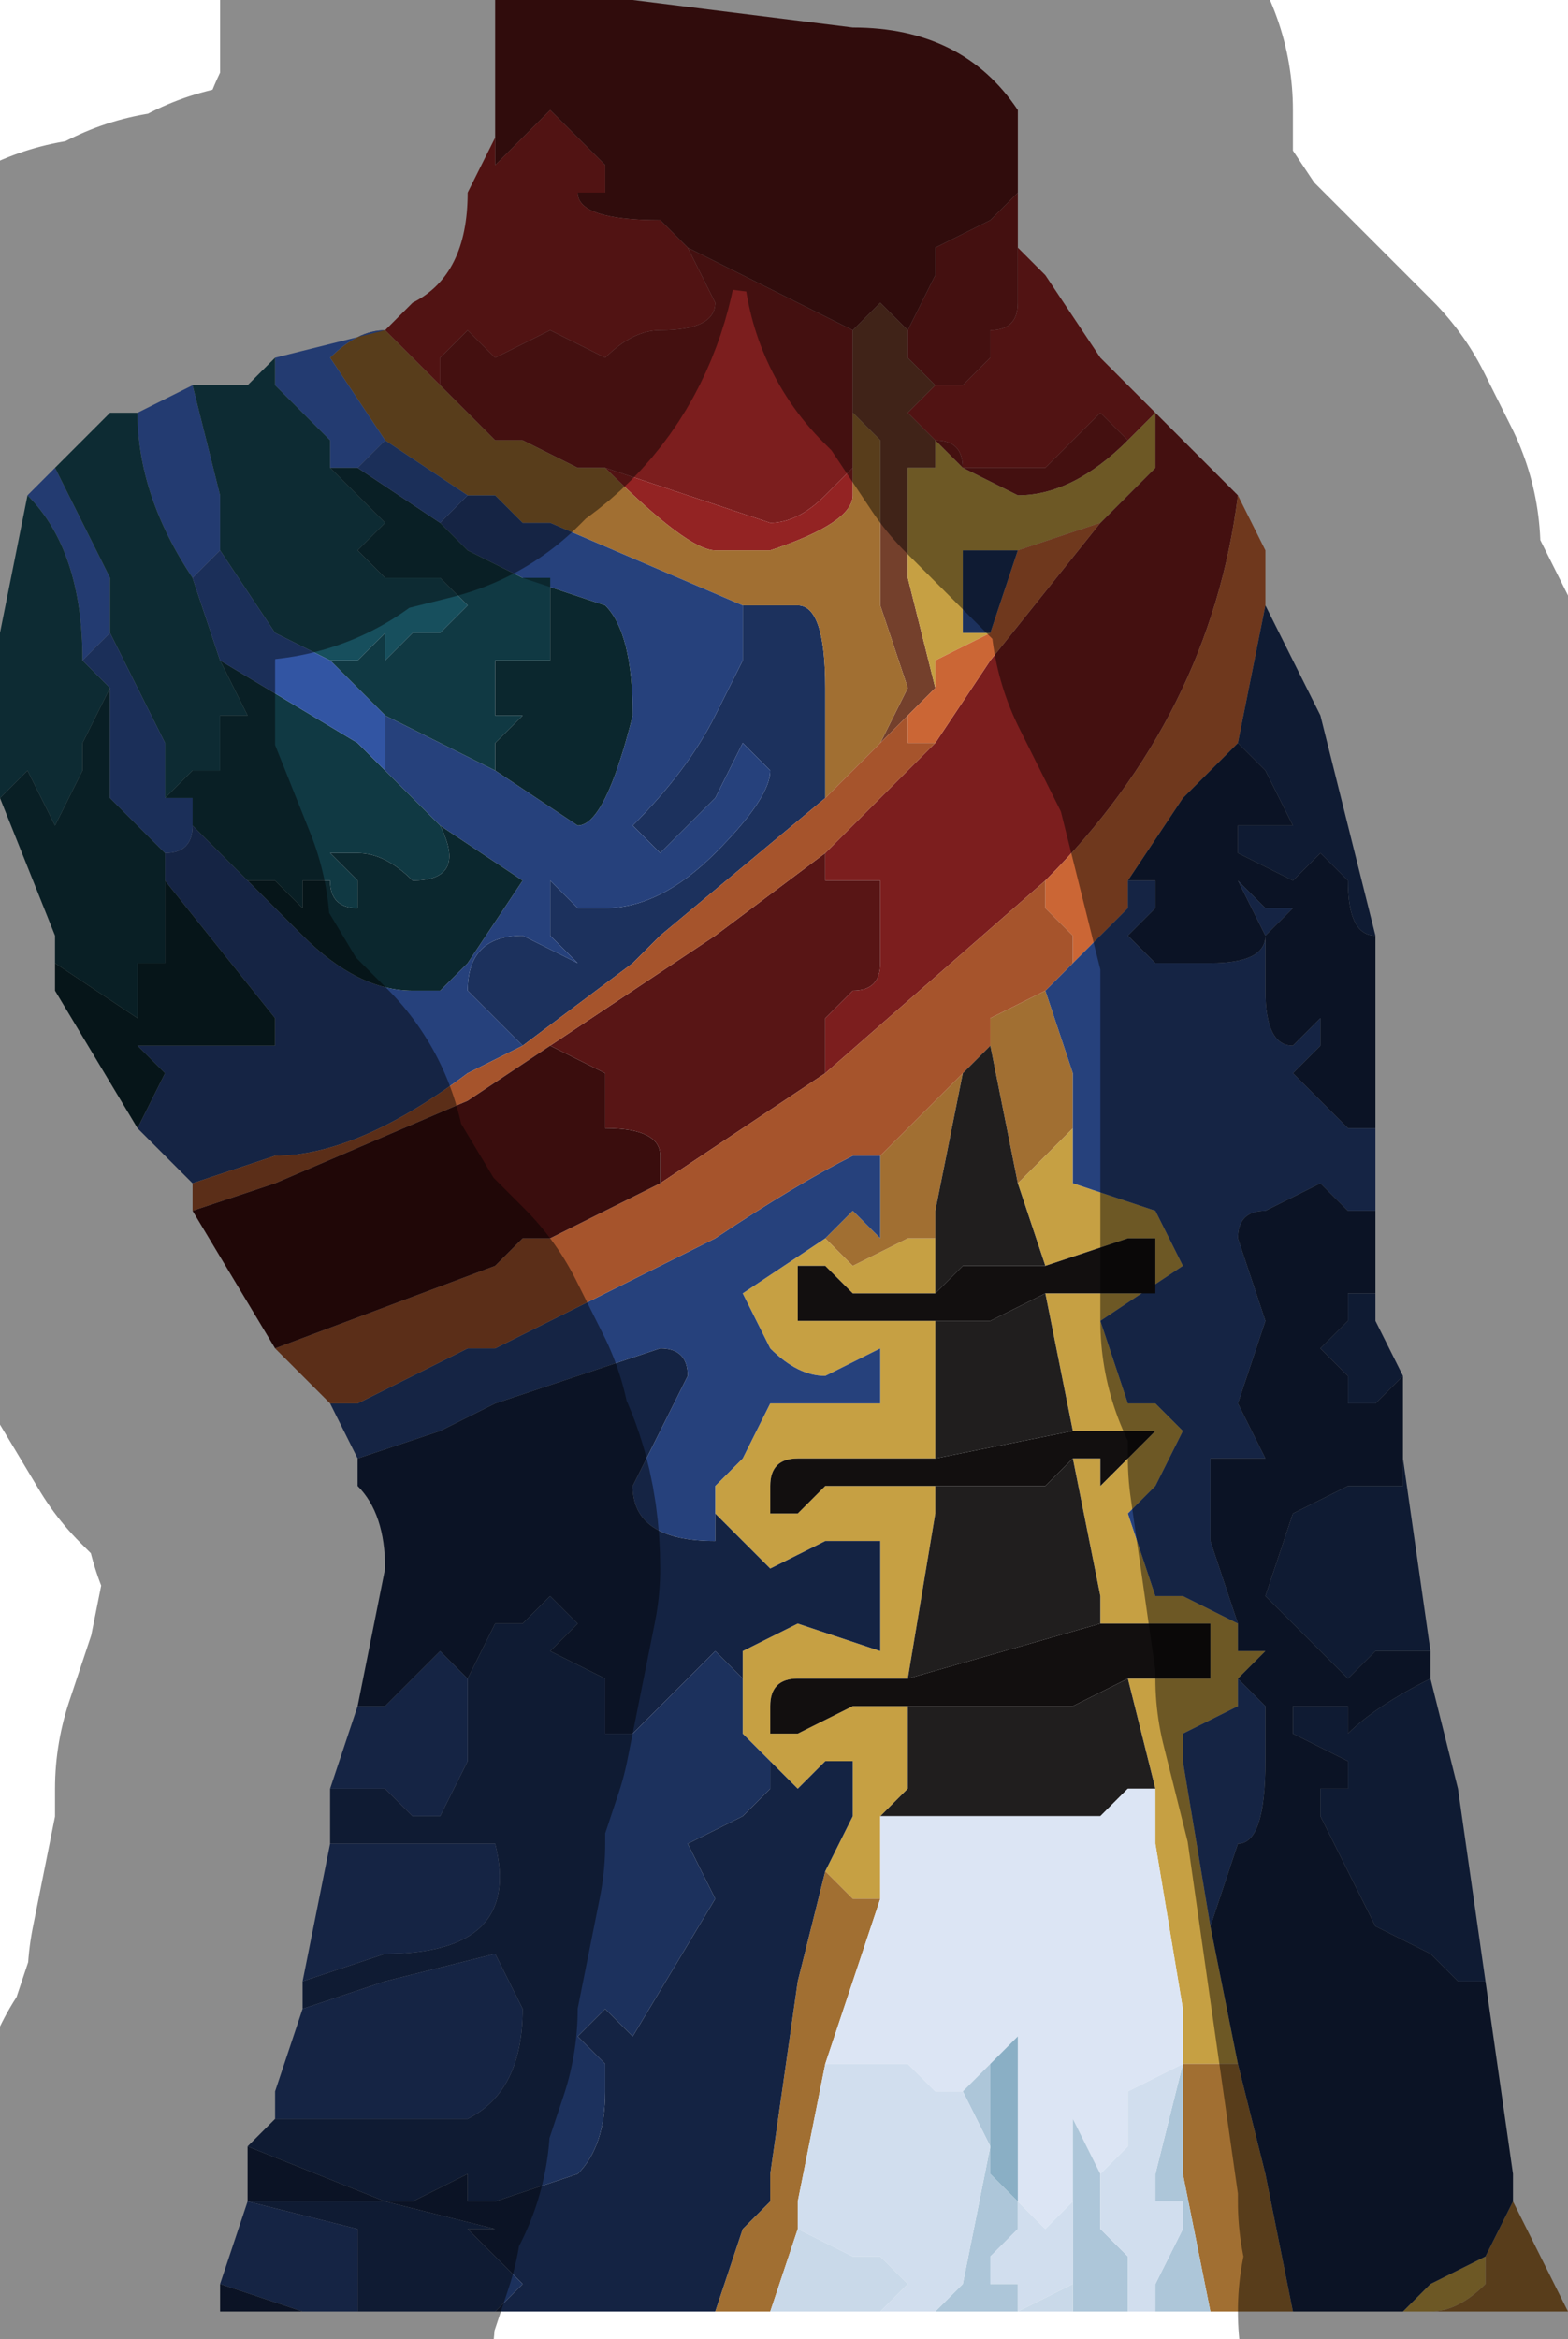 <?xml version="1.0" encoding="UTF-8" standalone="no"?>
<svg xmlns:xlink="http://www.w3.org/1999/xlink" height="4.25px" width="2.85px" xmlns="http://www.w3.org/2000/svg">
  <g transform="matrix(1.0, 0.0, 0.0, 1.0, 1.4, 2.05)">
    <path d="M-0.15 -1.6 L-0.15 -1.6 -0.05 -1.55 Q0.05 -1.5 0.15 -1.45 L0.15 -1.45 0.15 -1.4 0.15 -1.3 0.15 -1.15 0.15 -1.2 0.1 -1.15 Q0.05 -1.1 0.0 -1.1 L-0.3 -1.2 -0.35 -1.2 -0.45 -1.25 -0.5 -1.25 -0.6 -1.35 -0.6 -1.4 -0.55 -1.45 -0.5 -1.4 -0.4 -1.45 -0.3 -1.4 Q-0.25 -1.45 -0.2 -1.45 -0.1 -1.45 -0.1 -1.5 L-0.15 -1.6 -0.15 -1.6 M0.25 -1.45 L0.3 -1.55 0.3 -1.6 Q0.4 -1.65 0.4 -1.65 L0.45 -1.7 0.45 -1.65 0.45 -1.6 0.45 -1.5 Q0.45 -1.45 0.4 -1.45 L0.4 -1.4 0.35 -1.35 0.35 -1.35 0.3 -1.35 0.3 -1.35 0.25 -1.4 0.25 -1.45 M0.7 -1.3 L0.8 -1.2 0.85 -1.15 Q0.8 -0.75 0.5 -0.45 L0.1 -0.1 0.1 -0.1 0.1 -0.2 0.15 -0.25 Q0.2 -0.25 0.2 -0.3 L0.2 -0.45 0.1 -0.45 0.1 -0.5 0.1 -0.5 0.25 -0.65 0.25 -0.65 0.3 -0.7 0.3 -0.7 0.4 -0.85 0.6 -1.1 0.7 -1.2 0.7 -1.3 M0.3 -1.25 Q0.35 -1.25 0.35 -1.2 L0.45 -1.2 0.5 -1.2 0.55 -1.25 0.6 -1.3 0.65 -1.25 0.65 -1.25 0.65 -1.25 Q0.55 -1.15 0.45 -1.15 L0.45 -1.15 0.35 -1.2 0.3 -1.25 M0.35 -1.05 L0.35 -1.05 0.35 -1.05 0.35 -1.05" fill="#7c1e1e" fill-rule="evenodd" stroke="none"/>
    <path d="M0.15 -1.45 L0.2 -1.5 0.25 -1.45 0.25 -1.4 0.3 -1.35 0.25 -1.3 0.3 -1.25 0.3 -1.2 0.25 -1.2 0.25 -1.2 0.25 -1.0 0.3 -0.8 0.3 -0.8 0.25 -0.75 0.2 -0.7 0.25 -0.8 0.2 -0.95 0.2 -1.25 0.15 -1.3 0.15 -1.4 0.15 -1.45" fill="#74402c" fill-rule="evenodd" stroke="none"/>
    <path d="M-0.5 -1.8 L-0.5 -2.05 -0.25 -2.05 0.15 -2.0 Q0.35 -2.0 0.45 -1.85 L0.45 -1.7 0.4 -1.65 Q0.4 -1.65 0.3 -1.6 L0.3 -1.55 0.25 -1.45 0.2 -1.5 0.15 -1.45 0.15 -1.45 Q0.05 -1.5 -0.05 -1.55 L-0.15 -1.6 -0.15 -1.6 -0.2 -1.65 -0.2 -1.65 Q-0.35 -1.65 -0.35 -1.7 L-0.3 -1.7 -0.3 -1.75 -0.35 -1.8 -0.4 -1.85 -0.5 -1.75 -0.5 -1.8 M0.1 -0.5 L0.1 -0.45 0.2 -0.45 0.2 -0.3 Q0.2 -0.25 0.15 -0.25 L0.1 -0.2 0.1 -0.1 -0.2 0.1 -0.2 0.05 Q-0.2 0.0 -0.3 0.0 L-0.3 -0.1 -0.4 -0.15 -0.25 -0.25 -0.1 -0.35 0.1 -0.5" fill="#581515" fill-rule="evenodd" stroke="none"/>
    <path d="M-0.5 -1.8 L-0.5 -1.75 -0.4 -1.85 -0.35 -1.8 -0.3 -1.75 -0.3 -1.7 -0.35 -1.7 Q-0.35 -1.65 -0.2 -1.65 L-0.2 -1.65 -0.15 -1.6 -0.15 -1.6 -0.1 -1.5 Q-0.1 -1.45 -0.2 -1.45 -0.25 -1.45 -0.3 -1.4 L-0.4 -1.45 -0.5 -1.4 -0.55 -1.45 -0.6 -1.4 -0.6 -1.35 -0.7 -1.45 -0.65 -1.5 Q-0.55 -1.55 -0.55 -1.7 L-0.5 -1.8 M0.45 -1.6 L0.5 -1.55 0.6 -1.4 0.7 -1.3 0.65 -1.25 0.65 -1.25 0.6 -1.3 0.55 -1.25 0.5 -1.2 0.45 -1.2 0.35 -1.2 Q0.35 -1.25 0.3 -1.25 L0.25 -1.3 0.3 -1.35 0.3 -1.35 0.35 -1.35 0.35 -1.35 0.4 -1.4 0.4 -1.45 Q0.45 -1.45 0.45 -1.5 L0.45 -1.6 M0.15 -1.15 L0.15 -1.15 Q0.15 -1.1 0.0 -1.05 L-0.05 -1.05 -0.1 -1.05 Q-0.15 -1.05 -0.3 -1.2 L0.0 -1.1 Q0.05 -1.1 0.1 -1.15 L0.15 -1.2 0.15 -1.15" fill="#932323" fill-rule="evenodd" stroke="none"/>
    <path d="M1.2 2.15 L1.15 2.15 1.2 2.1 1.3 2.05 1.3 2.1 Q1.25 2.15 1.2 2.15 M0.3 -0.8 L0.3 -0.8 0.25 -1.0 0.25 -1.2 0.25 -1.2 0.3 -1.2 0.3 -1.25 0.35 -1.2 0.45 -1.15 0.45 -1.15 Q0.55 -1.15 0.65 -1.25 L0.65 -1.25 0.7 -1.3 0.7 -1.2 0.6 -1.1 0.45 -1.05 0.45 -1.05 0.4 -1.05 0.35 -1.05 0.35 -1.0 0.35 -0.9 0.4 -0.9 0.3 -0.85 0.3 -0.8 M0.35 -1.05 L0.35 -1.05 0.35 -1.05 M0.1 0.2 L0.15 0.25 0.25 0.2 0.3 0.2 0.3 0.15 0.3 0.3 0.15 0.3 0.1 0.25 0.05 0.25 0.05 0.35 0.1 0.35 0.25 0.35 0.3 0.35 0.3 0.5 0.3 0.6 0.1 0.6 0.05 0.6 Q0.0 0.6 0.0 0.65 L0.0 0.7 0.05 0.7 0.1 0.65 0.25 0.65 0.3 0.65 0.3 0.7 0.25 1.0 0.15 1.0 0.05 1.0 Q0.0 1.0 0.0 1.05 L0.0 1.1 0.05 1.1 0.15 1.05 0.2 1.05 0.25 1.05 0.25 1.2 0.2 1.25 0.2 1.4 0.15 1.4 0.1 1.35 0.15 1.25 0.15 1.15 0.1 1.15 0.05 1.2 0.0 1.15 -0.05 1.1 -0.05 1.0 -0.05 0.95 0.05 0.9 0.2 0.95 0.2 0.75 0.15 0.75 Q0.1 0.75 0.1 0.75 L0.0 0.8 -0.05 0.75 -0.1 0.7 -0.1 0.65 -0.05 0.6 0.0 0.5 0.1 0.5 0.2 0.5 0.2 0.4 0.1 0.45 Q0.05 0.45 0.0 0.4 L-0.05 0.3 0.1 0.2 M0.85 0.9 L0.85 0.95 0.9 0.95 0.85 1.0 0.85 1.05 0.75 1.1 0.75 1.15 0.8 1.45 0.85 1.7 0.75 1.7 0.75 1.65 0.75 1.6 0.7 1.3 0.7 1.2 0.65 1.0 0.7 1.0 0.75 1.0 0.8 1.0 0.8 0.9 0.75 0.9 0.6 0.9 0.6 0.85 0.55 0.6 0.6 0.6 0.6 0.65 0.65 0.6 0.7 0.55 0.55 0.55 0.5 0.3 0.6 0.3 0.65 0.3 0.7 0.3 0.7 0.2 0.65 0.2 0.5 0.25 0.45 0.1 0.55 0.0 0.55 0.1 0.7 0.15 0.75 0.25 0.6 0.35 0.65 0.5 0.7 0.5 0.75 0.55 0.7 0.65 0.65 0.7 0.7 0.85 0.75 0.85 0.85 0.9" fill="#c6a043" fill-rule="evenodd" stroke="none"/>
    <path d="M0.85 -1.15 L0.9 -1.05 0.9 -0.95 0.85 -0.7 0.75 -0.6 0.65 -0.45 0.65 -0.4 0.55 -0.3 0.55 -0.35 0.5 -0.4 0.5 -0.45 Q0.8 -0.75 0.85 -1.15 M0.25 -0.75 L0.3 -0.8 0.3 -0.85 0.4 -0.9 0.45 -1.05 0.6 -1.1 0.4 -0.85 0.3 -0.7 0.3 -0.7 0.3 -0.7 0.25 -0.7 0.25 -0.75" fill="#cb6635" fill-rule="evenodd" stroke="none"/>
    <path d="M0.9 -0.95 L1.0 -0.75 1.1 -0.35 1.1 -0.35 Q1.05 -0.35 1.05 -0.45 L1.0 -0.5 0.95 -0.45 0.85 -0.5 0.85 -0.55 0.95 -0.55 0.95 -0.55 0.9 -0.65 0.85 -0.7 0.9 -0.95 M1.1 0.35 L1.15 0.45 1.1 0.5 1.05 0.5 1.05 0.45 1.0 0.4 1.05 0.35 1.05 0.3 1.1 0.3 1.1 0.35 M1.15 0.6 L1.2 0.95 1.15 0.95 1.1 0.95 1.05 1.0 1.0 0.95 0.95 0.9 0.9 0.85 0.95 0.7 1.05 0.65 1.1 0.65 1.15 0.65 1.15 0.6 M1.2 1.0 L1.25 1.2 1.3 1.55 1.25 1.55 1.2 1.5 1.1 1.45 1.05 1.35 1.0 1.25 1.0 1.2 1.05 1.2 1.05 1.15 0.95 1.1 0.95 1.05 1.05 1.05 1.05 1.1 Q1.1 1.05 1.2 1.0 M-0.5 2.15 L-0.75 2.15 -0.75 2.1 -0.75 2.0 -0.95 1.95 -0.7 1.95 -0.5 2.0 -0.5 2.0 -0.55 2.0 -0.5 2.05 -0.5 2.05 -0.45 2.1 -0.5 2.15 M-0.95 1.85 L-0.9 1.8 -0.85 1.8 -0.75 1.8 -0.7 1.8 -0.6 1.8 -0.55 1.8 Q-0.45 1.75 -0.45 1.6 L-0.45 1.6 -0.5 1.5 -0.7 1.55 -0.85 1.6 -0.85 1.55 -0.7 1.5 Q-0.45 1.5 -0.5 1.3 L-0.65 1.3 -0.7 1.3 -0.8 1.3 -0.8 1.2 -0.7 1.2 -0.65 1.25 -0.6 1.25 -0.55 1.15 -0.55 1.0 -0.5 0.9 -0.45 0.9 -0.45 0.9 -0.4 0.85 -0.4 0.85 -0.35 0.9 -0.4 0.95 -0.4 0.95 -0.3 1.0 -0.3 1.1 -0.25 1.1 -0.2 1.05 -0.1 0.95 -0.05 1.0 -0.05 1.1 0.0 1.15 0.0 1.2 -0.05 1.25 -0.15 1.3 -0.1 1.4 -0.25 1.65 -0.3 1.6 -0.35 1.65 -0.3 1.7 -0.3 1.75 Q-0.3 1.85 -0.35 1.9 L-0.35 1.9 -0.5 1.95 -0.55 1.95 -0.55 1.9 -0.65 1.95 -0.7 1.95 -0.95 1.85 M0.4 -0.9 L0.35 -0.9 0.35 -1.0 0.35 -1.05 0.4 -1.05 0.45 -1.05 0.45 -1.05 0.4 -0.9 M0.35 -1.05 L0.35 -1.05 M-0.05 -0.95 L0.0 -0.95 0.05 -0.95 Q0.1 -0.95 0.1 -0.8 L0.1 -0.75 0.1 -0.6 0.1 -0.6 -0.2 -0.35 -0.25 -0.3 -0.45 -0.15 -0.5 -0.2 -0.55 -0.25 Q-0.55 -0.35 -0.45 -0.35 L-0.35 -0.3 -0.35 -0.3 -0.4 -0.35 -0.4 -0.45 -0.35 -0.4 -0.3 -0.4 Q-0.2 -0.4 -0.1 -0.5 0.0 -0.6 0.0 -0.65 L-0.05 -0.7 -0.1 -0.6 -0.2 -0.5 -0.25 -0.55 Q-0.15 -0.65 -0.1 -0.75 L-0.05 -0.85 -0.05 -0.95" fill="#1c315d" fill-rule="evenodd" stroke="none"/>
    <path d="M1.35 1.95 L1.45 2.15 Q1.4 2.15 1.35 2.15 L1.2 2.15 Q1.25 2.15 1.3 2.1 L1.3 2.05 1.35 1.95 M0.95 2.15 L0.8 2.15 0.75 1.9 0.75 1.7 0.85 1.7 0.9 1.9 0.95 2.15 M0.0 2.15 L-0.1 2.15 -0.05 2.0 0.0 1.95 0.0 1.9 0.05 1.55 0.1 1.35 0.15 1.4 0.2 1.4 0.1 1.7 0.05 1.95 0.05 2.0 0.0 2.15 M0.15 -1.3 L0.2 -1.25 0.2 -0.95 0.25 -0.8 0.2 -0.7 0.1 -0.6 0.1 -0.75 0.1 -0.8 Q0.1 -0.95 0.05 -0.95 L0.0 -0.95 -0.05 -0.95 -0.4 -1.1 -0.45 -1.1 -0.5 -1.15 -0.55 -1.15 -0.7 -1.25 -0.8 -1.4 Q-0.75 -1.45 -0.7 -1.45 L-0.6 -1.35 -0.5 -1.25 -0.45 -1.25 -0.35 -1.2 -0.3 -1.2 Q-0.15 -1.05 -0.1 -1.05 L-0.05 -1.05 0.0 -1.05 Q0.15 -1.1 0.15 -1.15 L0.15 -1.15 0.15 -1.3 M0.2 0.05 L0.3 -0.05 0.3 -0.05 0.35 -0.1 0.3 0.15 0.3 0.2 0.25 0.2 0.15 0.25 0.1 0.2 0.15 0.15 0.2 0.2 0.2 0.05 M0.4 -0.15 L0.4 -0.2 0.5 -0.25 0.55 -0.1 0.55 0.0 0.45 0.1 0.4 -0.15" fill="#a16f32" fill-rule="evenodd" stroke="none"/>
    <path d="M1.1 0.0 L1.1 0.15 1.05 0.15 1.0 0.1 0.9 0.15 Q0.85 0.15 0.85 0.2 L0.9 0.35 0.85 0.5 0.9 0.6 0.85 0.6 0.8 0.6 0.8 0.75 0.85 0.9 0.75 0.85 0.7 0.85 0.65 0.7 0.7 0.65 0.75 0.55 0.7 0.5 0.65 0.5 0.6 0.35 0.75 0.25 0.7 0.15 0.55 0.1 0.55 0.0 0.55 -0.1 0.5 -0.25 0.55 -0.3 0.65 -0.4 0.65 -0.45 0.7 -0.45 0.7 -0.4 0.65 -0.35 0.7 -0.3 0.8 -0.3 Q0.9 -0.3 0.9 -0.35 L0.85 -0.45 0.9 -0.4 0.95 -0.4 0.9 -0.35 0.9 -0.25 Q0.9 -0.15 0.95 -0.15 L1.0 -0.2 1.0 -0.15 1.0 -0.15 0.95 -0.1 1.0 -0.05 1.0 -0.05 1.05 0.0 1.1 0.0 M-0.75 2.15 L-0.85 2.15 -1.0 2.1 -0.95 1.95 -0.75 2.0 -0.75 2.1 -0.75 2.15 M-0.9 1.8 L-0.9 1.75 -0.85 1.6 -0.7 1.55 -0.5 1.5 -0.45 1.6 -0.45 1.6 Q-0.45 1.75 -0.55 1.8 L-0.6 1.8 -0.7 1.8 -0.75 1.8 -0.85 1.8 -0.9 1.8 M-0.85 1.55 L-0.8 1.3 -0.7 1.3 -0.65 1.3 -0.5 1.3 Q-0.45 1.5 -0.7 1.5 L-0.85 1.55 M-0.8 1.2 L-0.75 1.05 -0.7 1.05 -0.65 1.0 -0.6 0.95 -0.55 1.0 -0.55 1.0 -0.55 1.15 -0.6 1.25 -0.65 1.25 -0.7 1.2 -0.8 1.2 M-0.75 0.6 L-0.8 0.5 -0.75 0.5 -0.55 0.4 -0.5 0.4 -0.4 0.35 -0.3 0.3 -0.1 0.2 Q0.05 0.1 0.15 0.05 0.15 0.05 0.2 0.05 L0.2 0.2 0.15 0.15 0.1 0.2 -0.05 0.3 0.0 0.4 Q0.05 0.45 0.1 0.45 L0.2 0.4 0.2 0.5 0.1 0.5 0.0 0.5 -0.05 0.6 -0.1 0.65 -0.1 0.7 -0.1 0.75 Q-0.25 0.75 -0.25 0.65 L-0.2 0.55 -0.15 0.45 -0.15 0.45 Q-0.15 0.4 -0.2 0.4 L-0.5 0.5 -0.6 0.55 -0.75 0.6 M-1.05 0.1 L-1.15 0.0 -1.1 -0.1 -1.15 -0.15 -1.05 -0.15 -0.9 -0.15 -0.9 -0.2 -0.9 -0.2 -1.1 -0.45 -1.1 -0.5 Q-1.05 -0.5 -1.05 -0.55 L-0.95 -0.45 -0.95 -0.45 -0.85 -0.35 Q-0.75 -0.25 -0.65 -0.25 L-0.6 -0.25 -0.55 -0.3 -0.45 -0.45 -0.6 -0.55 -0.7 -0.65 -0.7 -0.65 -0.7 -0.7 -0.7 -0.75 -0.5 -0.65 -0.35 -0.55 Q-0.3 -0.55 -0.25 -0.75 -0.25 -0.9 -0.3 -0.95 L-0.45 -1.0 -0.55 -1.05 -0.6 -1.1 -0.55 -1.15 -0.5 -1.15 -0.45 -1.1 -0.4 -1.1 -0.05 -0.95 -0.05 -0.85 -0.1 -0.75 Q-0.15 -0.65 -0.25 -0.55 L-0.2 -0.5 -0.1 -0.6 -0.05 -0.7 0.0 -0.65 Q0.0 -0.6 -0.1 -0.5 -0.2 -0.4 -0.3 -0.4 L-0.35 -0.4 -0.4 -0.45 -0.4 -0.35 -0.35 -0.3 -0.35 -0.3 -0.45 -0.35 Q-0.55 -0.35 -0.55 -0.25 L-0.5 -0.2 -0.45 -0.15 -0.55 -0.1 Q-0.75 0.05 -0.9 0.05 L-1.05 0.1 M0.85 1.0 L0.9 1.05 0.9 1.15 Q0.9 1.3 0.85 1.3 L0.8 1.45 0.75 1.15 0.75 1.1 0.85 1.05 0.85 1.0 M-0.95 1.95 L-0.95 1.95" fill="#26417c" fill-rule="evenodd" stroke="none"/>
    <path d="M-0.8 0.5 L-0.8 0.5 -0.9 0.4 -0.5 0.25 -0.5 0.25 -0.45 0.2 -0.4 0.2 -0.2 0.1 0.1 -0.1 0.1 -0.1 0.5 -0.45 0.5 -0.4 0.55 -0.35 0.55 -0.3 0.5 -0.25 0.4 -0.2 0.4 -0.15 0.35 -0.1 0.35 -0.1 0.3 -0.05 0.3 -0.05 0.2 0.05 Q0.15 0.05 0.15 0.05 0.05 0.1 -0.1 0.2 L-0.3 0.3 -0.4 0.35 -0.5 0.4 -0.55 0.4 -0.75 0.5 -0.8 0.5 M-1.05 0.15 L-1.05 0.15 Q-1.05 0.1 -1.05 0.1 L-0.9 0.05 Q-0.75 0.05 -0.55 -0.1 L-0.45 -0.15 -0.25 -0.3 -0.2 -0.35 0.1 -0.6 0.1 -0.6 0.2 -0.7 0.25 -0.75 0.25 -0.7 0.3 -0.7 0.3 -0.7 0.25 -0.65 0.25 -0.65 0.1 -0.5 0.1 -0.5 -0.1 -0.35 -0.25 -0.25 -0.4 -0.15 -0.55 -0.05 -0.9 0.1 -1.05 0.15" fill="#a6542c" fill-rule="evenodd" stroke="none"/>
    <path d="M0.3 0.15 L0.35 -0.1 0.35 -0.1 0.4 -0.15 0.45 0.1 0.5 0.25 0.45 0.25 0.35 0.25 0.3 0.3 0.3 0.15 M0.5 0.3 L0.55 0.55 0.3 0.6 0.3 0.5 0.3 0.35 0.35 0.35 0.4 0.35 0.5 0.3 M0.55 0.6 L0.6 0.85 0.6 0.9 0.25 1.0 0.3 0.7 0.3 0.65 0.5 0.65 0.55 0.6 M0.65 1.0 L0.7 1.2 0.65 1.2 0.6 1.25 0.55 1.25 0.5 1.25 0.45 1.25 0.4 1.25 0.35 1.25 0.3 1.25 0.25 1.25 0.2 1.25 0.25 1.2 0.25 1.05 0.3 1.05 0.35 1.05 0.45 1.05 0.55 1.05 0.65 1.0" fill="#201e1e" fill-rule="evenodd" stroke="none"/>
    <path d="M1.1 -0.35 L1.1 0.0 1.05 0.0 1.0 -0.05 1.0 -0.05 0.95 -0.1 1.0 -0.15 1.0 -0.15 1.0 -0.2 0.95 -0.15 Q0.9 -0.15 0.9 -0.25 L0.9 -0.35 0.95 -0.4 0.9 -0.4 0.85 -0.45 0.9 -0.35 Q0.9 -0.3 0.8 -0.3 L0.7 -0.3 0.65 -0.35 0.7 -0.4 0.7 -0.45 0.65 -0.45 0.75 -0.6 0.85 -0.7 0.9 -0.65 0.95 -0.55 0.95 -0.55 0.85 -0.55 0.85 -0.5 0.95 -0.45 1.0 -0.5 1.05 -0.45 Q1.05 -0.35 1.1 -0.35 M1.1 0.15 L1.1 0.35 1.1 0.3 1.05 0.3 1.05 0.35 1.0 0.4 1.05 0.45 1.05 0.5 1.1 0.5 1.15 0.45 1.15 0.6 1.15 0.65 1.1 0.65 1.05 0.65 0.95 0.7 0.9 0.85 0.95 0.9 1.0 0.95 1.05 1.0 1.1 0.95 1.15 0.95 1.2 0.95 1.2 1.0 Q1.1 1.05 1.05 1.1 L1.05 1.05 0.95 1.05 0.95 1.1 1.05 1.15 1.05 1.2 1.0 1.2 1.0 1.25 1.05 1.35 1.1 1.45 1.2 1.5 1.25 1.55 1.3 1.55 1.35 1.9 Q1.35 1.9 1.35 1.95 L1.3 2.05 1.2 2.1 1.15 2.15 0.95 2.15 0.9 1.9 0.85 1.7 0.8 1.45 0.85 1.3 Q0.9 1.3 0.9 1.15 L0.9 1.05 0.85 1.0 0.9 0.95 0.85 0.95 0.85 0.9 0.8 0.75 0.8 0.6 0.85 0.6 0.9 0.6 0.85 0.5 0.9 0.35 0.85 0.2 Q0.85 0.15 0.9 0.15 L1.0 0.1 1.05 0.15 1.1 0.15 M-0.1 2.15 L-0.5 2.15 -0.45 2.1 -0.5 2.05 -0.5 2.05 -0.55 2.0 -0.5 2.0 -0.5 2.0 -0.7 1.95 -0.95 1.95 -0.95 1.95 -0.95 1.85 -0.7 1.95 -0.65 1.95 -0.55 1.9 -0.55 1.95 -0.5 1.95 -0.35 1.9 -0.35 1.9 Q-0.3 1.85 -0.3 1.75 L-0.3 1.7 -0.35 1.65 -0.3 1.6 -0.25 1.65 -0.1 1.4 -0.15 1.3 -0.05 1.25 0.0 1.2 0.0 1.15 0.05 1.2 0.1 1.15 0.15 1.15 0.15 1.25 0.1 1.35 0.05 1.55 0.0 1.9 0.0 1.95 -0.05 2.0 -0.1 2.15 M-0.85 2.15 L-1.0 2.15 -1.0 2.15 -1.0 2.1 -0.85 2.15 M-0.75 1.05 L-0.7 0.8 Q-0.7 0.7 -0.75 0.65 L-0.75 0.6 -0.6 0.55 -0.5 0.5 -0.2 0.4 Q-0.15 0.4 -0.15 0.45 L-0.15 0.45 -0.2 0.55 -0.25 0.65 Q-0.25 0.75 -0.1 0.75 L-0.1 0.7 -0.05 0.75 0.0 0.8 0.1 0.75 Q0.1 0.75 0.15 0.75 L0.2 0.75 0.2 0.95 0.05 0.9 -0.05 0.95 -0.05 1.0 -0.1 0.95 -0.2 1.05 -0.25 1.1 -0.3 1.1 -0.3 1.0 -0.4 0.95 -0.4 0.95 -0.35 0.9 -0.4 0.85 -0.4 0.85 -0.45 0.9 -0.45 0.9 -0.5 0.9 -0.55 1.0 -0.55 1.0 -0.6 0.95 -0.65 1.0 -0.7 1.05 -0.75 1.05" fill="#142343" fill-rule="evenodd" stroke="none"/>
    <path d="M-1.35 -1.15 L-1.3 -1.2 -1.2 -1.0 -1.2 -0.9 -1.25 -0.85 Q-1.25 -1.05 -1.35 -1.15 M-1.15 -1.3 L-1.05 -1.35 -1.0 -1.15 -1.0 -1.05 -1.05 -1.0 Q-1.15 -1.15 -1.15 -1.3 M-0.9 -1.4 L-0.7 -1.45 Q-0.75 -1.45 -0.8 -1.4 L-0.7 -1.25 -0.75 -1.2 -0.8 -1.2 -0.8 -1.25 -0.9 -1.35 -0.9 -1.4" fill="#3f6bcd" fill-rule="evenodd" stroke="none"/>
    <path d="M-1.4 -0.6 L-1.4 -0.9 -1.35 -1.15 Q-1.25 -1.05 -1.25 -0.85 L-1.2 -0.8 -1.25 -0.7 -1.25 -0.65 -1.3 -0.55 -1.35 -0.65 -1.4 -0.6 M-1.3 -1.2 L-1.2 -1.3 -1.15 -1.3 Q-1.15 -1.15 -1.05 -1.0 L-1.0 -0.85 -0.95 -0.75 -1.0 -0.75 -1.0 -0.65 -1.05 -0.65 -1.1 -0.6 -1.1 -0.7 -1.2 -0.9 -1.2 -1.0 -1.3 -1.2 M-1.05 -1.35 L-0.95 -1.35 -0.9 -1.4 -0.9 -1.35 -0.8 -1.25 -0.8 -1.2 -0.75 -1.15 -0.7 -1.1 -0.75 -1.05 -0.7 -1.0 -0.65 -1.0 -0.6 -1.0 -0.55 -0.95 -0.6 -0.9 -0.6 -0.9 -0.65 -0.9 -0.65 -0.9 -0.7 -0.85 -0.7 -0.9 -0.75 -0.85 -0.8 -0.85 -0.9 -0.9 -1.0 -1.05 -1.0 -1.15 -1.05 -1.35" fill="#174f5d" fill-rule="evenodd" stroke="none"/>
    <path d="M-1.3 -0.25 L-1.3 -0.35 -1.4 -0.6 -1.35 -0.65 -1.3 -0.55 -1.25 -0.65 -1.25 -0.7 -1.2 -0.8 -1.2 -0.6 -1.1 -0.5 -1.1 -0.45 -1.1 -0.35 Q-1.1 -0.3 -1.1 -0.3 L-1.15 -0.3 -1.15 -0.2 -1.15 -0.2 -1.3 -0.3 -1.3 -0.25 M-0.8 -1.2 L-0.75 -1.2 -0.6 -1.1 -0.55 -1.05 -0.45 -1.0 -0.4 -1.0 -0.4 -0.85 Q-0.45 -0.85 -0.5 -0.85 L-0.5 -0.75 -0.45 -0.75 -0.5 -0.7 -0.5 -0.65 -0.7 -0.75 -0.7 -0.75 -0.75 -0.8 -0.8 -0.85 -0.75 -0.85 -0.7 -0.9 -0.7 -0.85 -0.65 -0.9 -0.65 -0.9 -0.6 -0.9 -0.6 -0.9 -0.55 -0.95 -0.6 -1.0 -0.65 -1.0 -0.7 -1.0 -0.75 -1.05 -0.7 -1.1 -0.75 -1.15 -0.8 -1.2 M-1.1 -0.6 L-1.05 -0.65 -1.0 -0.65 -1.0 -0.75 -0.95 -0.75 -1.0 -0.85 -0.75 -0.7 -0.7 -0.65 -0.7 -0.65 -0.6 -0.55 Q-0.55 -0.45 -0.65 -0.45 -0.7 -0.5 -0.75 -0.5 L-0.8 -0.5 -0.75 -0.45 -0.75 -0.4 Q-0.8 -0.4 -0.8 -0.45 L-0.85 -0.45 -0.85 -0.45 -0.85 -0.4 -0.9 -0.45 -0.9 -0.45 -0.95 -0.45 -0.95 -0.45 -0.95 -0.45 -1.05 -0.55 -1.05 -0.6 -1.1 -0.6" fill="#103943" fill-rule="evenodd" stroke="none"/>
    <path d="M-1.15 0.0 L-1.3 -0.25 -1.3 -0.3 -1.15 -0.2 -1.15 -0.2 -1.15 -0.3 -1.1 -0.3 Q-1.1 -0.3 -1.1 -0.35 L-1.1 -0.45 -0.9 -0.2 -0.9 -0.2 -0.9 -0.15 -1.05 -0.15 -1.15 -0.15 -1.1 -0.1 -1.15 0.0 M-0.95 -0.45 L-0.95 -0.45 -0.9 -0.45 -0.9 -0.45 -0.85 -0.4 -0.85 -0.45 -0.85 -0.45 -0.8 -0.45 Q-0.8 -0.4 -0.75 -0.4 L-0.75 -0.45 -0.8 -0.5 -0.75 -0.5 Q-0.7 -0.5 -0.65 -0.45 -0.55 -0.45 -0.6 -0.55 L-0.45 -0.45 -0.55 -0.3 -0.6 -0.25 -0.65 -0.25 Q-0.75 -0.25 -0.85 -0.35 L-0.95 -0.45 M-0.5 -0.65 L-0.5 -0.7 -0.45 -0.75 -0.5 -0.75 -0.5 -0.85 Q-0.45 -0.85 -0.4 -0.85 L-0.4 -1.0 -0.45 -1.0 -0.3 -0.95 Q-0.25 -0.9 -0.25 -0.75 -0.3 -0.55 -0.35 -0.55 L-0.5 -0.65" fill="#0b272e" fill-rule="evenodd" stroke="none"/>
    <path d="M-0.7 -1.25 L-0.55 -1.15 -0.6 -1.1 -0.75 -1.2 -0.7 -1.25 M-1.2 -0.8 L-1.25 -0.85 -1.2 -0.9 -1.1 -0.7 -1.1 -0.6 -1.05 -0.6 -1.05 -0.55 Q-1.05 -0.5 -1.1 -0.5 L-1.2 -0.6 -1.2 -0.8 M-0.7 -0.65 L-0.75 -0.7 -1.0 -0.85 -1.05 -1.0 -1.0 -1.05 -0.9 -0.9 -0.8 -0.85 -0.75 -0.8 -0.7 -0.75 -0.7 -0.75 -0.7 -0.7 -0.7 -0.65" fill="#3255a3" fill-rule="evenodd" stroke="none"/>
    <path d="M-0.9 0.4 L-1.05 0.15 -0.9 0.1 -0.55 -0.05 -0.4 -0.15 -0.3 -0.1 -0.3 0.0 Q-0.2 0.0 -0.2 0.05 L-0.2 0.1 -0.4 0.2 -0.45 0.2 -0.5 0.25 -0.5 0.25 -0.9 0.4" fill="#3a0d0d" fill-rule="evenodd" stroke="none"/>
    <path d="M0.5 0.25 L0.65 0.2 0.7 0.2 0.7 0.3 0.65 0.3 0.6 0.3 0.5 0.3 0.4 0.35 0.35 0.35 0.3 0.35 0.25 0.35 0.1 0.35 0.05 0.35 0.05 0.25 0.1 0.25 0.15 0.3 0.3 0.3 0.35 0.25 0.45 0.25 0.5 0.25 M0.55 0.55 L0.7 0.55 0.65 0.6 0.6 0.65 0.6 0.6 0.55 0.6 0.5 0.65 0.3 0.65 0.25 0.65 0.1 0.65 0.05 0.7 0.0 0.7 0.0 0.65 Q0.0 0.6 0.05 0.6 L0.1 0.6 0.3 0.6 0.55 0.55 M0.6 0.9 L0.75 0.9 0.8 0.9 0.8 1.0 0.75 1.0 0.7 1.0 0.65 1.0 0.55 1.05 0.45 1.05 0.35 1.05 0.3 1.05 0.25 1.05 0.2 1.05 0.15 1.05 0.05 1.1 0.0 1.1 0.0 1.05 Q0.0 1.0 0.05 1.0 L0.15 1.0 0.25 1.0 0.6 0.9" fill="#120f0f" fill-rule="evenodd" stroke="none"/>
    <path d="M0.7 1.2 L0.7 1.3 0.75 1.6 0.75 1.65 0.75 1.7 0.65 1.75 0.65 1.85 0.6 1.9 0.55 1.8 0.55 1.95 0.5 2.0 0.45 1.95 0.45 1.65 0.4 1.7 0.35 1.75 0.3 1.75 0.25 1.7 0.2 1.7 0.1 1.7 0.2 1.4 0.2 1.25 0.25 1.25 0.3 1.25 0.35 1.25 0.4 1.25 0.45 1.25 0.5 1.25 0.55 1.25 0.6 1.25 0.65 1.2 0.7 1.2" fill="#dce5f4" fill-rule="evenodd" stroke="none"/>
    <path d="M0.8 2.15 L0.7 2.15 0.7 2.1 0.75 2.0 0.75 1.95 0.7 1.95 0.7 1.9 0.75 1.7 0.75 1.9 0.8 2.15 M0.5 2.15 L0.3 2.15 0.35 2.1 0.4 1.85 0.35 1.75 0.4 1.7 0.4 1.85 0.4 1.9 0.45 1.95 0.45 2.0 0.4 2.05 0.4 2.1 0.45 2.1 0.45 2.15 0.5 2.15 M0.75 1.65 L0.75 1.7 0.75 1.65 M0.6 1.9 L0.6 2.0 0.65 2.05 0.65 2.15 0.6 2.15 0.55 2.15 0.55 2.1 0.55 2.0 0.55 1.95 0.55 1.8 0.6 1.9" fill="#adc6d9" fill-rule="evenodd" stroke="none"/>
    <path d="M0.7 2.15 L0.6 2.15 0.65 2.15 0.65 2.05 0.6 2.0 0.6 1.9 0.65 1.85 0.65 1.75 0.75 1.7 0.7 1.9 0.7 1.95 0.75 1.95 0.75 2.0 0.7 2.1 0.7 2.15 M0.3 2.15 L0.2 2.15 0.25 2.1 0.2 2.05 0.15 2.05 0.05 2.0 0.05 1.95 0.1 1.7 0.2 1.7 0.25 1.7 0.3 1.75 0.35 1.75 0.4 1.85 0.35 2.1 0.3 2.15 M0.45 1.95 L0.5 2.0 0.55 1.95 0.55 2.0 0.55 2.1 0.45 2.15 0.45 2.1 0.4 2.1 0.4 2.05 0.45 2.0 0.45 1.95" fill="#d1deee" fill-rule="evenodd" stroke="none"/>
    <path d="M0.6 2.15 L0.5 2.15 0.45 2.15 0.45 2.1 0.4 2.1 0.45 2.1 0.45 2.15 0.55 2.1 0.55 2.15 0.6 2.15 M0.2 2.15 L0.0 2.15 0.05 2.0 0.15 2.05 0.2 2.05 0.25 2.1 0.2 2.15" fill="#c9d9e9" fill-rule="evenodd" stroke="none"/>
    <path d="M0.4 1.7 L0.45 1.65 0.45 1.95 0.4 1.9 0.4 1.85 0.4 1.7" fill="#8aafc5" fill-rule="evenodd" stroke="none"/>
    <path d="M1.35 1.9 L1.35 1.95 Q1.35 1.9 1.35 1.9" fill="#2f797c" fill-rule="evenodd" stroke="none"/>
    <path d="M0.45 -1.7 L0.45 -1.85 Q0.35 -2.0 0.15 -2.0 L-0.25 -2.05 -0.5 -2.05 -0.5 -1.8 -0.55 -1.7 Q-0.55 -1.55 -0.65 -1.5 L-0.7 -1.45 -0.9 -1.4 -0.95 -1.35 -1.05 -1.35 -1.15 -1.3 -1.2 -1.3 -1.3 -1.2 -1.35 -1.15 -1.4 -0.9 -1.4 -0.6 -1.3 -0.35 -1.3 -0.25 -1.15 0.0 -1.05 0.1 Q-1.05 0.1 -1.05 0.15 L-1.05 0.15 -0.9 0.4 -0.8 0.5 -0.8 0.5 -0.75 0.6 -0.75 0.65 Q-0.7 0.7 -0.7 0.8 L-0.75 1.05 -0.8 1.2 -0.8 1.3 -0.85 1.55 -0.85 1.6 -0.9 1.75 -0.9 1.8 -0.95 1.85 -0.95 1.95 -1.0 2.1 -1.0 2.15 M0.45 -1.7 L0.45 -1.65 0.45 -1.6 0.5 -1.55 0.6 -1.4 0.7 -1.3 0.8 -1.2 0.85 -1.15 0.9 -1.05 0.9 -0.95 1.0 -0.75 1.1 -0.35 1.1 -0.35 1.1 0.0 1.1 0.15 1.1 0.35 1.15 0.45 1.15 0.6 1.2 0.95 1.2 1.0 1.25 1.2 1.3 1.55 1.35 1.9 1.35 1.95 1.45 2.15 Q1.4 2.15 1.35 2.15" fill="none" stroke="#000000" stroke-linecap="round" stroke-linejoin="round" stroke-opacity="0.451" stroke-width="1.0"/>
  </g>
</svg>
